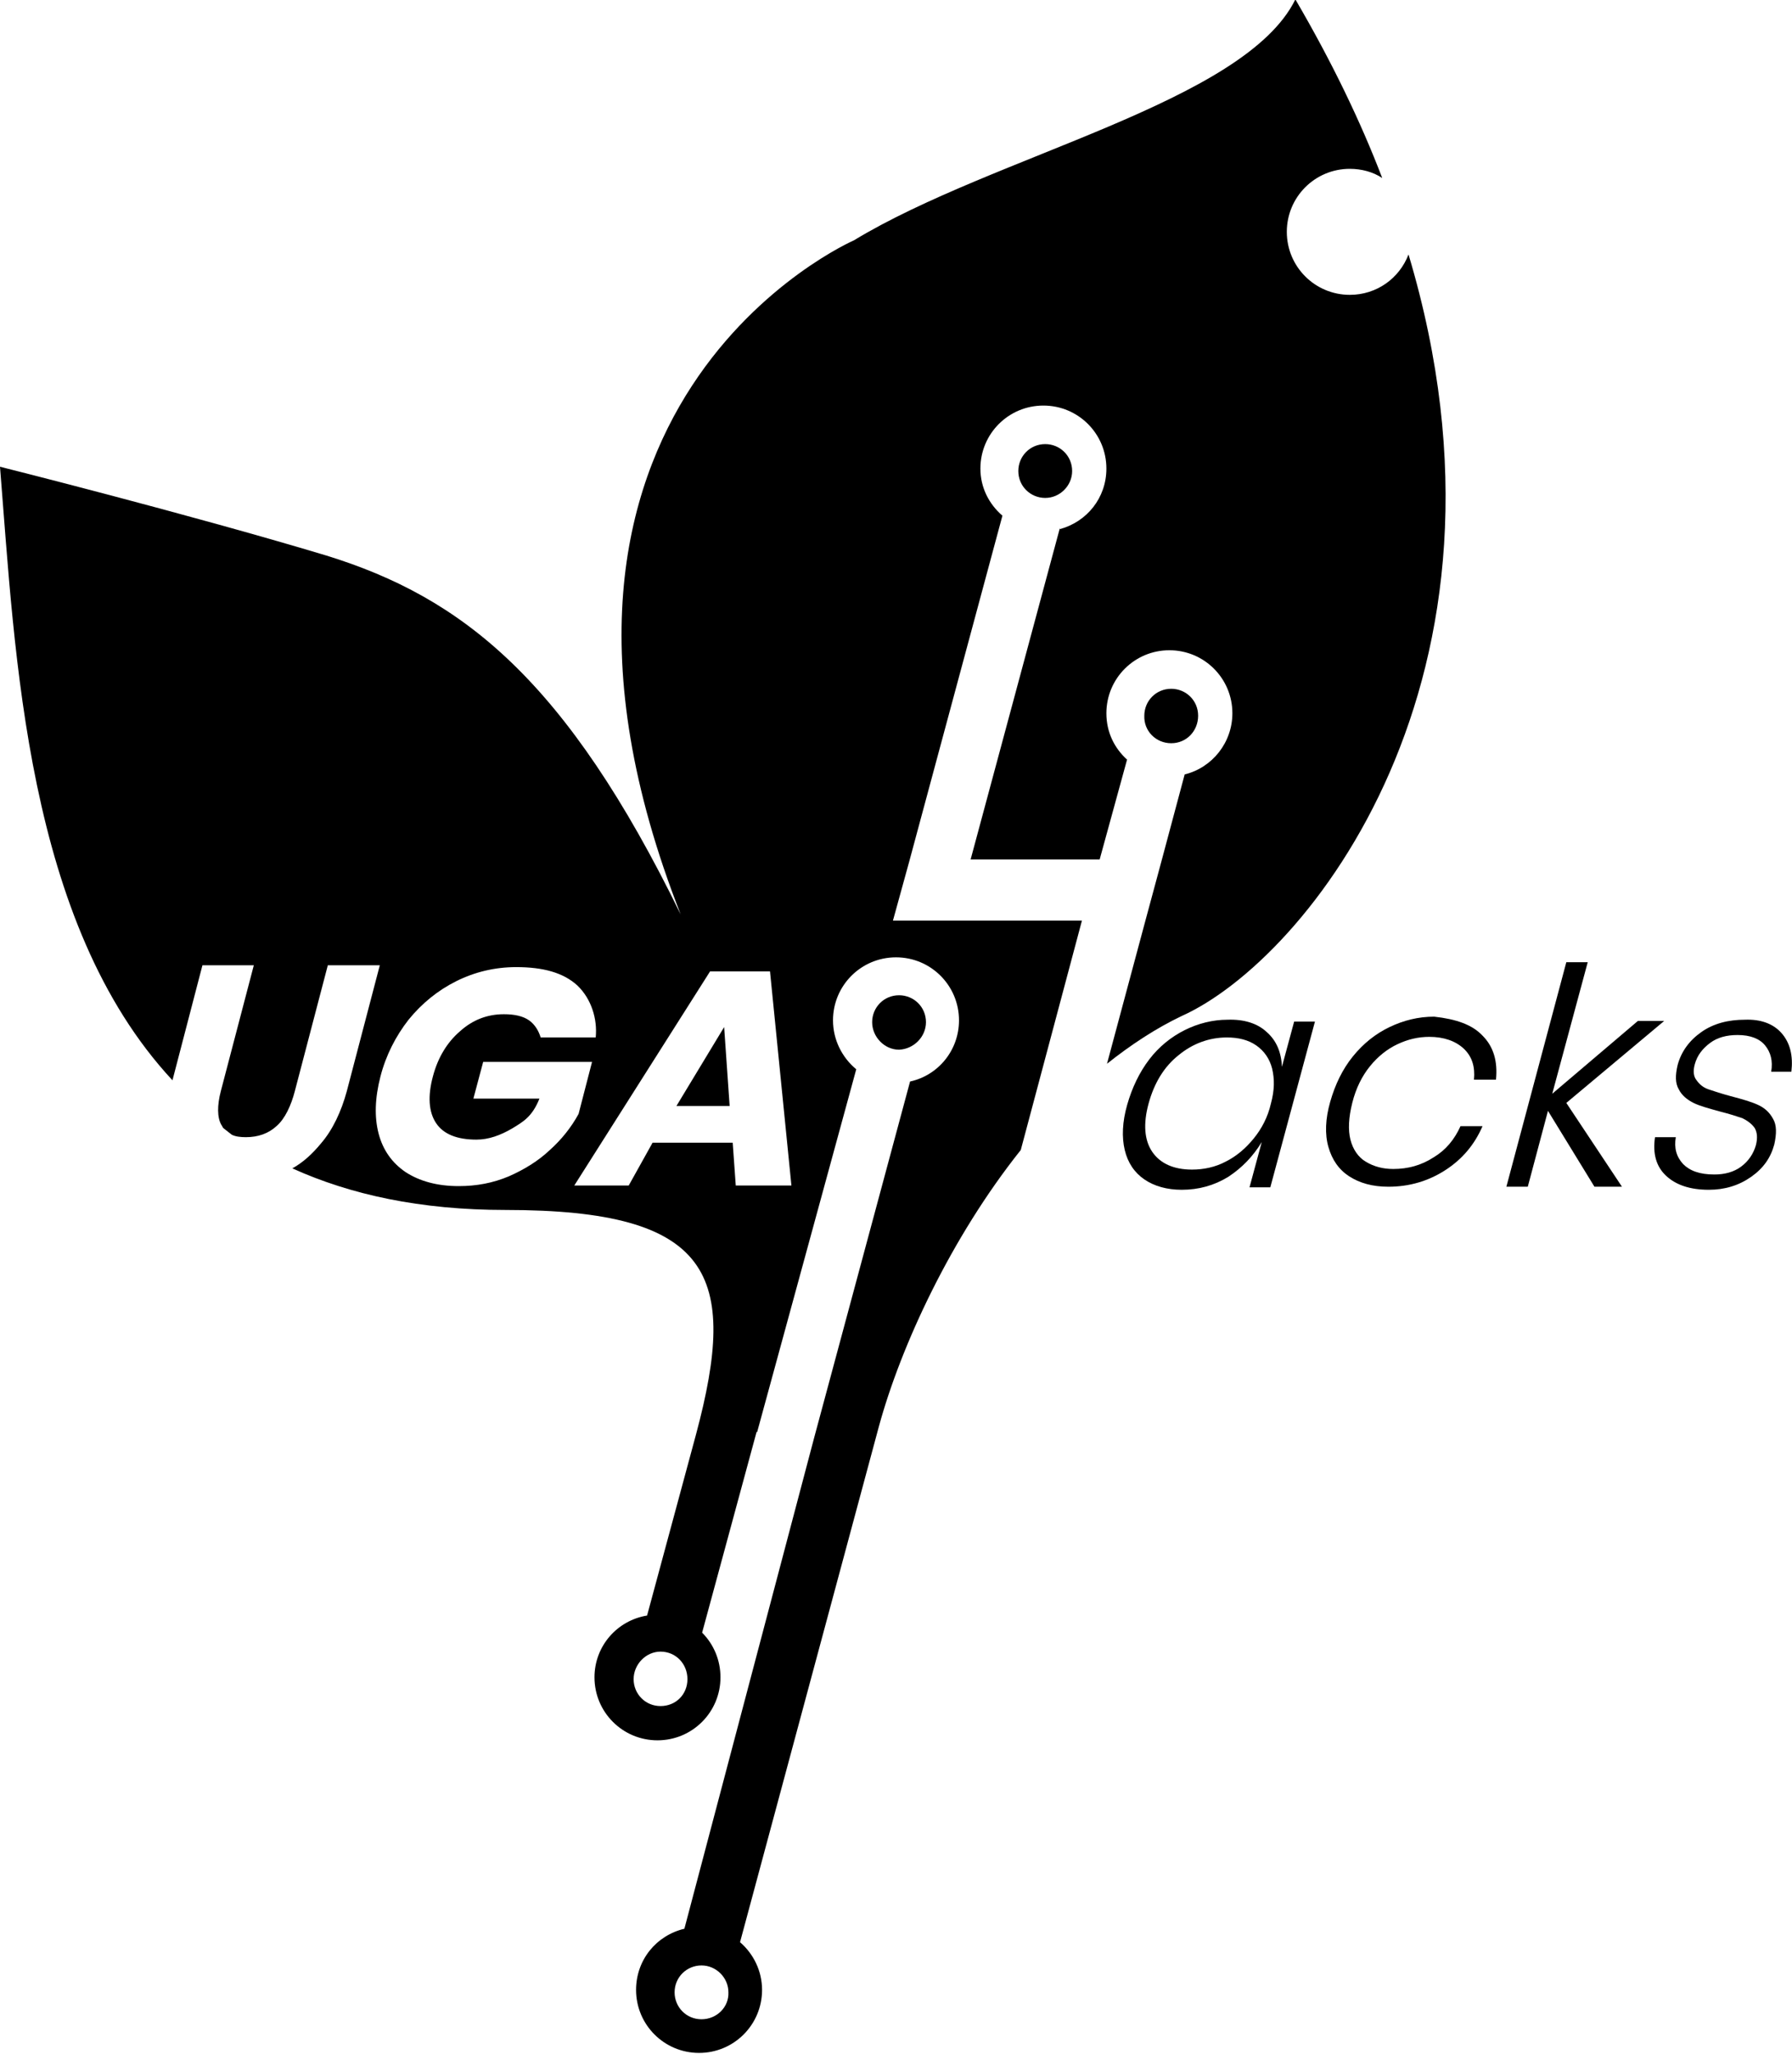 <?xml version="1.0" encoding="utf-8"?>
<!-- Generator: Adobe Illustrator 22.0.1, SVG Export Plug-In . SVG Version: 6.00 Build 0)  -->
<svg version="1.1" id="Layer_1" xmlns="http://www.w3.org/2000/svg" xmlns:xlink="http://www.w3.org/1999/xlink" x="0px" y="0px"
	 viewBox="0 0 293 335.8" style="enable-background:new 0 0 293 335.8;" xml:space="preserve">
<g>
	<g>
		<path d="M191.5,121.5c2.5,0,4.4-2,4.4-4.5c0-2.5-2-4.4-4.4-4.4c-2.5,0-4.4,2-4.4,4.4C187,119.5,189,121.5,191.5,121.5z"/>
		<path d="M151.4,167.1c0-2.5-2-4.4-4.4-4.4c-2.5,0-4.4,2-4.4,4.4s2,4.5,4.4,4.5C149.4,171.5,151.4,169.5,151.4,167.1z"/>
		<path d="M175.3,77c0-2.5-2-4.4-4.4-4.4c-2.5,0-4.4,2-4.4,4.4c0,2.5,2,4.4,4.4,4.4C173.3,81.4,175.3,79.4,175.3,77z"/>
	</g>
	<g>
		<path d="M207.1,168.7c1.6,1.4,2.4,3.3,2.5,5.7l2-7.4h3.4l-7.3,27.1h-3.4l2-7.4c-1.4,2.3-3.2,4.2-5.5,5.7c-2.3,1.4-4.8,2.1-7.6,2.1
			c-2.4,0-4.5-0.6-6.1-1.7c-1.6-1.1-2.7-2.7-3.2-4.8c-0.5-2.1-0.4-4.6,0.4-7.4c0.8-2.8,2-5.3,3.6-7.4c1.6-2.1,3.6-3.7,5.8-4.8
			c2.2-1.1,4.6-1.7,7-1.7C203.4,166.6,205.6,167.3,207.1,168.7z M192.7,172.5c-2.4,1.9-4,4.6-4.9,7.9c-0.9,3.3-0.7,6,0.6,7.9
			c1.3,1.9,3.5,2.9,6.5,2.9c1.9,0,3.8-0.4,5.5-1.3c1.8-0.9,3.3-2.2,4.6-3.8c1.3-1.6,2.3-3.5,2.8-5.7c0.6-2.2,0.6-4,0.2-5.7
			c-0.4-1.6-1.3-2.9-2.6-3.8c-1.3-0.9-2.9-1.3-4.8-1.3C197.7,169.6,195,170.6,192.7,172.5z"/>
		<path d="M242.4,169.3c1.8,1.8,2.5,4.2,2.2,7.2H241c0.2-2.1-0.3-3.8-1.7-5.1c-1.3-1.2-3.2-1.9-5.6-1.9c-1.8,0-3.5,0.4-5.2,1.2
			c-1.7,0.8-3.2,2-4.5,3.6c-1.3,1.6-2.3,3.6-2.9,6c-0.6,2.4-0.7,4.4-0.3,6c0.4,1.6,1.3,2.9,2.5,3.6c1.3,0.8,2.8,1.2,4.5,1.2
			c2.4,0,4.6-0.6,6.6-1.9c2-1.2,3.4-2.9,4.4-5.1h3.6c-1.3,3-3.3,5.4-6.1,7.2c-2.8,1.8-5.9,2.7-9.3,2.7c-2.6,0-4.7-0.6-6.4-1.7
			c-1.7-1.1-2.8-2.7-3.4-4.8c-0.6-2.1-0.5-4.6,0.3-7.4c0.8-2.8,2-5.3,3.7-7.4c1.7-2.1,3.7-3.7,6-4.8c2.3-1.1,4.7-1.7,7.3-1.7
			C238.1,166.6,240.7,167.5,242.4,169.3z"/>
		<path d="M260.7,194l-7.6-12.4l-3.3,12.4h-3.5l9.8-36.7h3.5l-5.8,21.5l14-11.9h4.3l-16,13.4l9.1,13.7H260.7z"/>
		<path d="M291.3,168.9c1.4,1.6,1.9,3.7,1.6,6.3h-3.3c0.3-1.8-0.1-3.2-1-4.3c-0.9-1.1-2.4-1.7-4.5-1.7c-1.8,0-3.3,0.4-4.5,1.3
			c-1.2,0.9-2.1,2-2.5,3.5c-0.3,1.1-0.2,2,0.3,2.6c0.5,0.7,1.1,1.2,2,1.5c0.9,0.3,2.1,0.7,3.6,1.1c1.9,0.5,3.3,0.9,4.4,1.4
			c1.1,0.5,1.9,1.2,2.5,2.3c0.6,1,0.6,2.4,0.2,4.2c-0.6,2.2-1.8,3.9-3.8,5.3c-2,1.4-4.3,2.1-6.9,2.1c-3.1,0-5.4-0.8-7-2.3
			c-1.6-1.5-2.2-3.6-1.8-6.3h3.4c-0.3,1.8,0.1,3.2,1.2,4.4c1.1,1.1,2.7,1.7,5.1,1.7c1.7,0,3.2-0.4,4.4-1.3c1.2-0.9,2-2.1,2.4-3.5
			c0.3-1.2,0.2-2.1-0.2-2.8c-0.5-0.7-1.2-1.2-2-1.6c-0.9-0.3-2.1-0.7-3.7-1.1c-1.8-0.5-3.3-0.9-4.3-1.4c-1-0.5-1.9-1.2-2.4-2.2
			c-0.6-1-0.6-2.3-0.2-4c0.6-2.2,1.9-4,3.9-5.4c2-1.4,4.4-2,7.1-2C287.8,166.6,289.9,167.3,291.3,168.9z"/>
	</g>
	<g>
		<path d="M230.3,41.6c-1.5,3.9-5.2,6.6-9.6,6.6c-5.7,0-10.3-4.6-10.3-10.3s4.6-10.3,10.3-10.3c1.9,0,3.8,0.5,5.3,1.5
			c-3.6-9.4-8.3-19.1-14.2-29.2c-8.3,16.9-49.3,25.5-72.2,39.4c0,0-61.1,26.6-28.3,110.2c-18.7-38.3-35.6-51.8-58-58.7
			C30.7,84,0,76.3,0,76.3c2.5,30.8,4.2,74.5,28.2,100.3l4.9-18.8h8.4l-5.4,20.6c-0.6,2.3-0.6,4.3,0.1,5.5c0.1,0.1,0.2,0.4,0.3,0.5
			c0.5,0.4,1,0.8,1.4,1.1c0.6,0.3,1.4,0.4,2.3,0.4c2,0,3.7-0.6,5-1.8c1.4-1.2,2.4-3.4,3-5.7l5.4-20.6h8.5l-5.4,20.6
			c-0.9,3.3-2.3,6.3-4.2,8.5c-1.4,1.7-2.9,3.1-4.7,4.1c9.5,4.3,20.9,6.8,34.9,6.8c33.8,0,38.1,10.6,31.1,36.7l-8,29.6
			c-4.9,0.8-8.6,5-8.6,10.1c0,5.7,4.6,10.3,10.3,10.3c5.7,0,10.3-4.6,10.3-10.3c0-2.8-1.1-5.4-3-7.3l8.9-32.8l0.1,0l16.2-59.3
			c-2.3-1.9-3.8-4.8-3.8-8c0-5.7,4.6-10.3,10.3-10.3c5.7,0,10.3,4.6,10.3,10.3c0,4.9-3.4,9-8,10l-15.7,58.3l-21.2,80.2l0,0
			c-4.6,1.1-7.9,5.1-7.9,10c0,5.7,4.6,10.3,10.3,10.3c5.7,0,10.3-4.6,10.3-10.3c0-3.1-1.4-5.9-3.6-7.8l0,0l22.7-84.3
			c3.6-13.2,11.8-30.9,23.2-45.2l10-37.5H156h-10l2.7-9.8l15.2-56.4l0,0c-2.2-1.9-3.6-4.6-3.6-7.7c0-5.7,4.6-10.3,10.3-10.3
			c5.7,0,10.3,4.6,10.3,10.3c0,4.8-3.2,8.7-7.6,9.9l0-0.2l-14.6,54.2h21.1l4.5-16.4l0,0.1c-2.1-1.9-3.4-4.5-3.4-7.6
			c0-5.7,4.6-10.3,10.3-10.3c5.7,0,10.3,4.6,10.3,10.3c0,4.8-3.3,8.9-7.8,10l0,0l-3.8,14.2l-2.7,10l-6.2,23.1
			c3.9-3.1,8-5.8,12.2-7.8C213.7,156.9,251,110.7,230.3,41.6z M108,278.9c-2.5,0-4.4-2-4.4-4.4s2-4.5,4.4-4.5c2.5,0,4.4,2,4.4,4.5
			S110.5,278.9,108,278.9z M89.9,188c-1.9,1.8-4.2,3.2-6.7,4.3c-2.6,1.1-5.3,1.6-8.2,1.6c-3.5,0-6.4-0.8-8.7-2.3
			c-2.2-1.5-3.7-3.6-4.4-6.3c-0.7-2.7-0.6-5.8,0.3-9.3c0.9-3.5,2.5-6.6,4.6-9.3c2.2-2.7,4.8-4.8,7.8-6.3c3-1.5,6.3-2.3,9.8-2.3
			c4.4,0,7.7,0.9,10,3c2.3,2.2,3.3,5.5,3,8.5h-9c-0.3-1-0.9-2.1-1.9-2.8c-1-0.7-2.4-1-4.1-1c-2.7,0-5.1,0.9-7.2,2.8
			c-2.1,1.8-3.6,4.3-4.4,7.3c-0.9,3.3-0.7,5.9,0.5,7.7c1.2,1.8,3.4,2.7,6.6,2.7c2,0,3.9-0.7,5.8-1.8c1.8-1.1,3.3-1.9,4.5-4.9H77.4
			l1.6-6h17.8l-2.2,8.5C93.4,184.3,91.8,186.3,89.9,188z M120.3,193.8l-0.5-7h-13.1l-3.9,7h-8.9l22.2-35h9.8l3.5,35H120.3z
			 M114.7,330.1c-2.5,0-4.4-2-4.4-4.4c0-2.5,2-4.4,4.4-4.4s4.4,2,4.4,4.4C119.2,328.1,117.2,330.1,114.7,330.1z"/>
		<polygon points="110.6,180.8 119.3,180.8 118.4,167.9 		"/>
	</g>
</g>
</svg>
